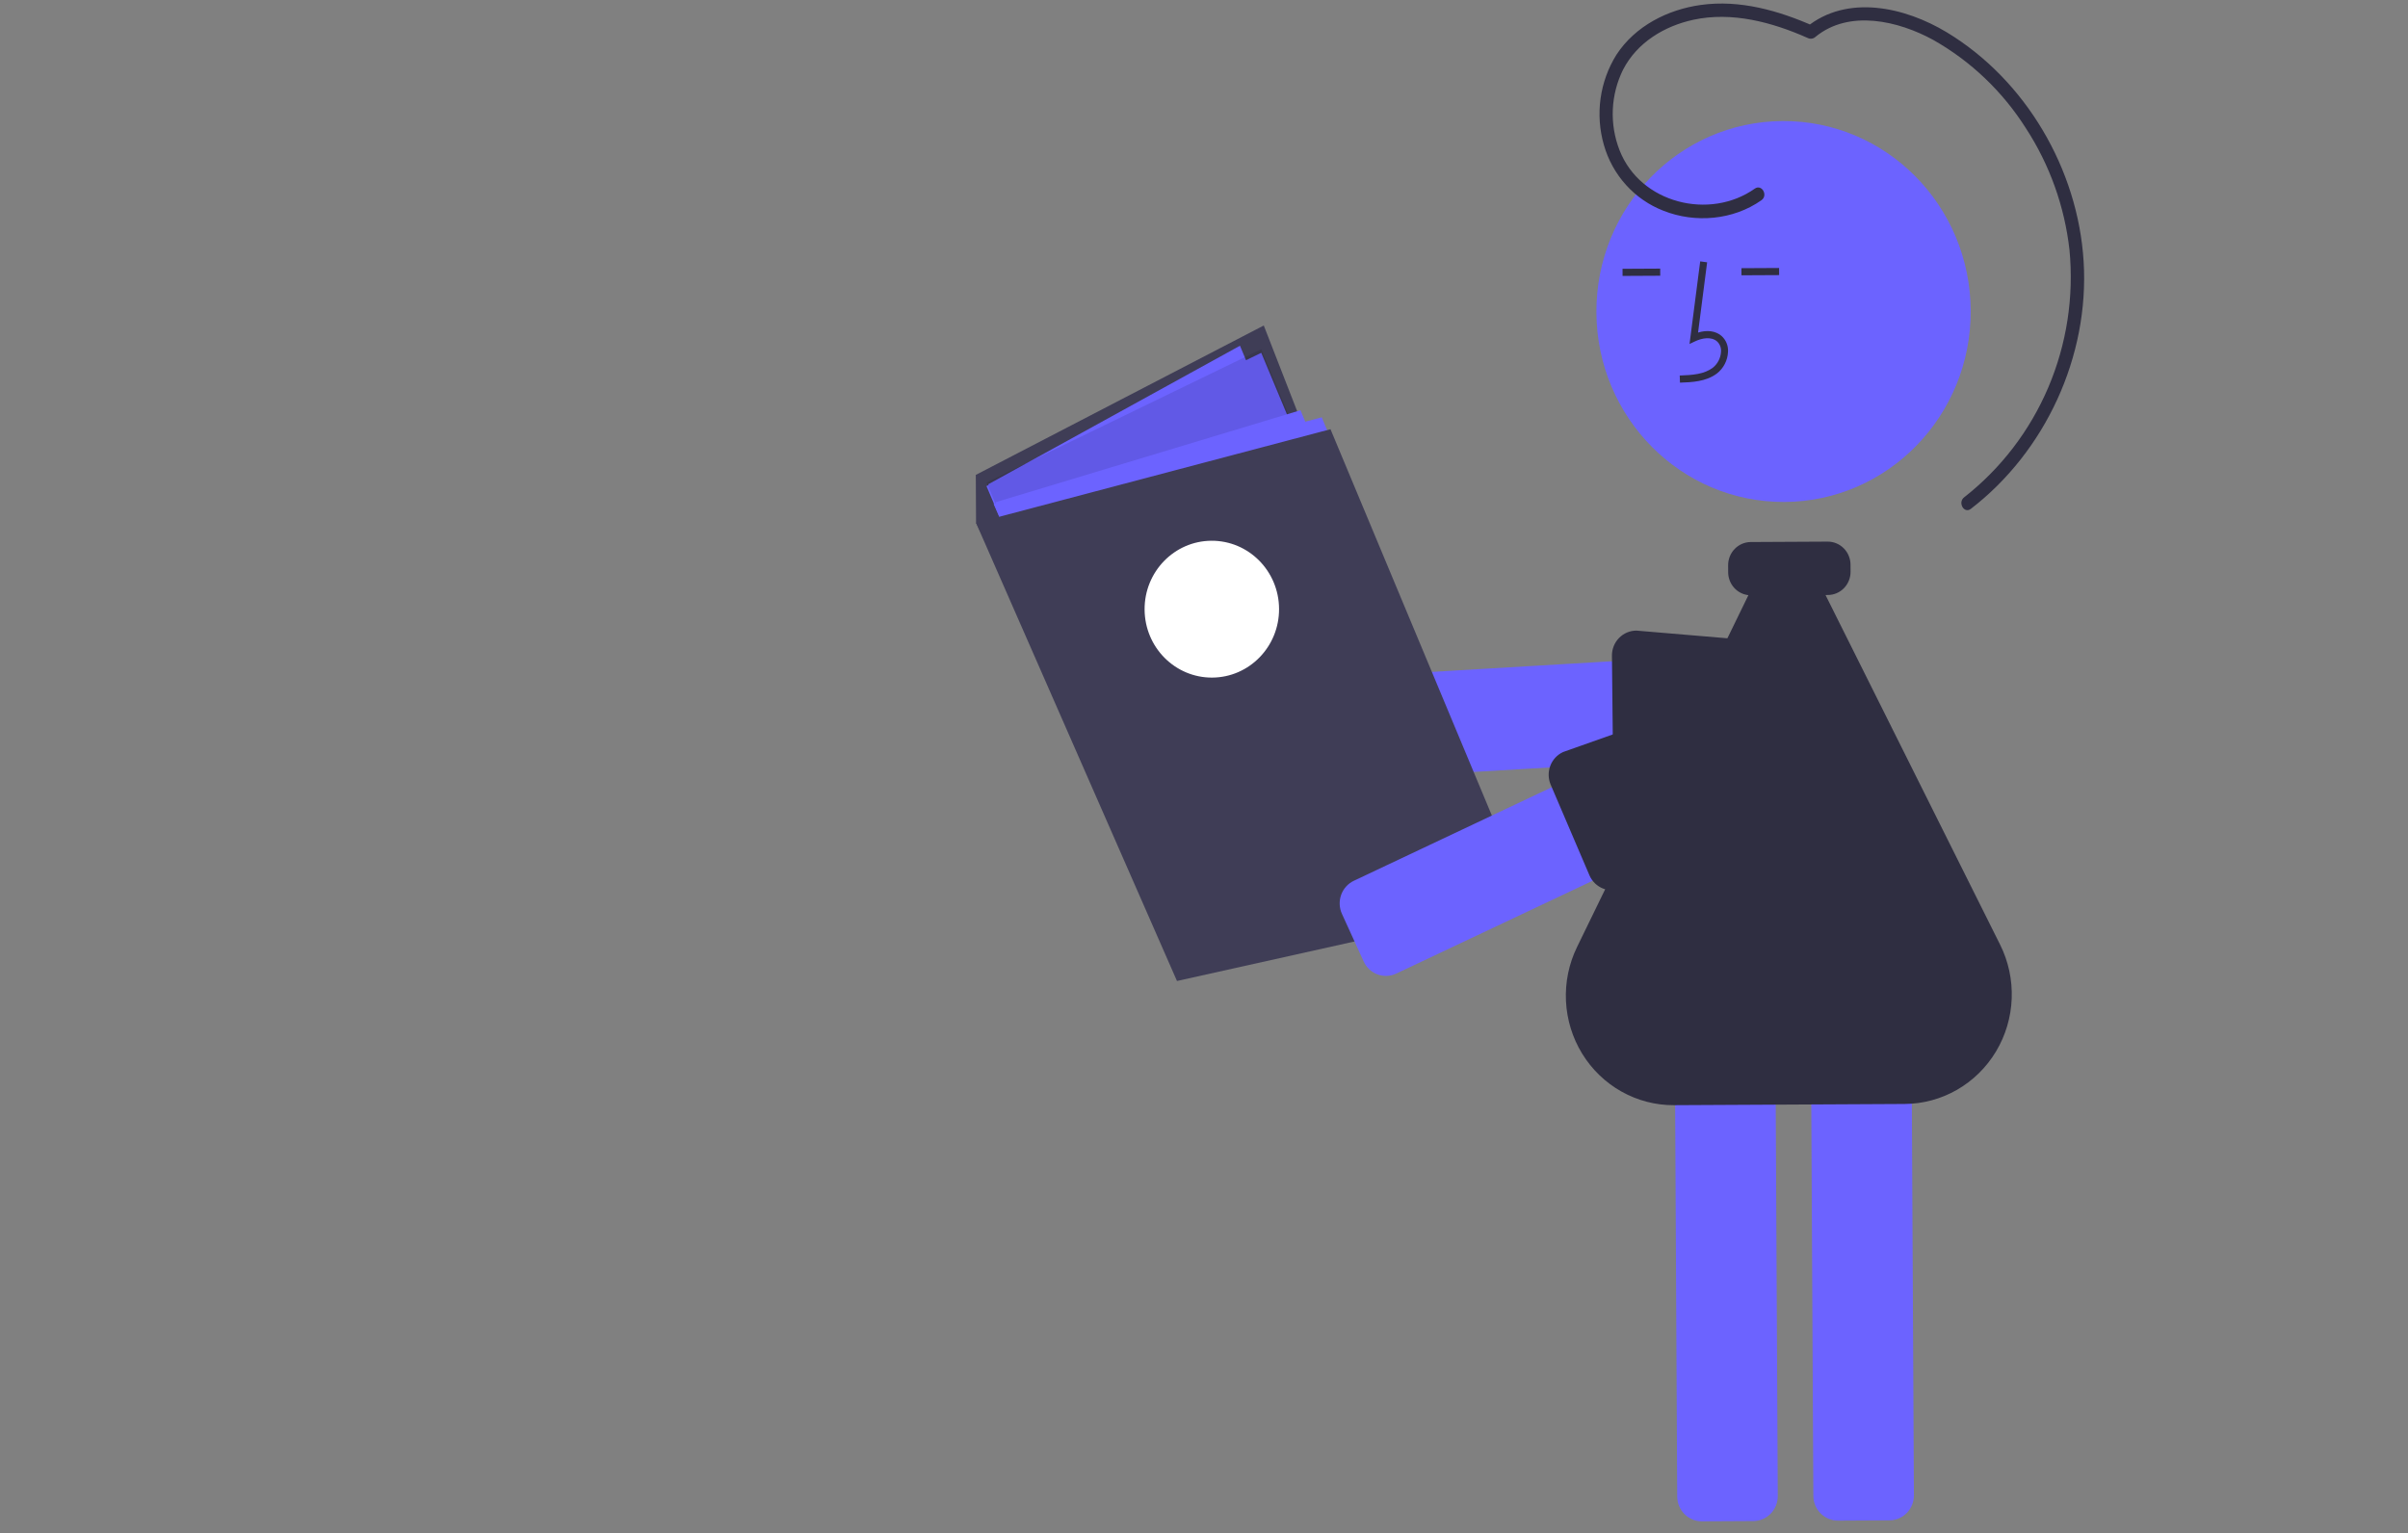 <svg width="493" height="314" viewBox="0 0 493 314" fill="none" xmlns="http://www.w3.org/2000/svg">
<rect x="0" y="0" width="493" height="314" fill="#808080" stroke="none"/>
<g id="undraw_Reading_list_re_bk72 1" clip-path="url(#clip0)">
<path id="Vector" d="M199.831 107.085L199.779 97.254L258.737 66.657L298.689 169.251L238.426 185.866L199.831 107.085Z" fill="#3F3D56"/>
<path id="Vector_2" d="M299.789 171.842L258.222 72.253L255.104 73.766L253.867 70.801L202.325 99.181L202.385 99.34L201.965 99.545L206.365 109.915L235.707 187.883L239.031 186.909L240.061 189.335L299.789 171.842Z" fill="#6C63FF"/>
<path id="Vector_3" opacity="0.1" d="M240.057 188.598L299.785 171.105L258.217 71.515L201.961 98.807L240.057 188.598Z" fill="black"/>
<g id="rukadesna">
<path id="Vector_4" d="M272.465 159.187C271.651 158.796 270.956 158.188 270.452 157.429C269.948 156.669 269.654 155.786 269.601 154.871L268.987 144.133C268.912 142.783 269.365 141.457 270.248 140.447C271.132 139.437 272.373 138.825 273.699 138.745L361.62 133.554C362.946 133.477 364.249 133.938 365.241 134.838C366.234 135.737 366.835 137 366.914 138.351L367.528 149.089C367.604 150.439 367.15 151.765 366.267 152.775C365.384 153.785 364.143 154.397 362.816 154.477L274.896 159.668C274.058 159.719 273.222 159.553 272.465 159.187V159.187Z" fill="#6C63FF"/>
<path id="Vector_5" d="M333.092 159.079C332.234 158.662 331.51 158.007 331.003 157.188C330.496 156.37 330.228 155.422 330.229 154.454L330.019 134.232C330.02 133.562 330.151 132.898 330.404 132.279C330.658 131.661 331.028 131.099 331.495 130.626C331.962 130.154 332.516 129.779 333.125 129.524C333.734 129.27 334.386 129.14 335.045 129.142L375.185 132.531C376.247 132.532 377.596 134.2 378.681 135.539C379.021 135.959 379.315 136.322 379.53 136.542C379.624 136.638 379.713 136.738 379.799 136.84C380.57 137.765 380.991 138.941 380.987 140.154L380.956 150.91C380.95 152.262 380.418 153.557 379.476 154.511C378.533 155.464 377.258 155.998 375.929 155.995L335.257 159.57C334.508 159.572 333.769 159.404 333.092 159.079V159.079Z" fill="#2F2E41"/>
</g>
<path id="Vector_6" d="M365.358 102.796C386.519 102.685 403.582 85.133 403.469 63.593C403.356 42.053 386.109 24.681 364.948 24.792C343.787 24.904 326.725 42.456 326.838 63.996C326.951 85.536 344.197 102.908 365.358 102.796Z" fill="#6C63FF"/>
<path id="Vector_7" d="M358.986 311.496L348.419 311.551C347.091 311.557 345.814 311.025 344.87 310.074C343.925 309.123 343.39 307.829 343.381 306.476L342.902 215.373C342.897 214.02 343.418 212.721 344.353 211.76C345.287 210.798 346.558 210.254 347.887 210.245L358.453 210.19C359.782 210.184 361.059 210.715 362.003 211.667C362.948 212.618 363.483 213.912 363.492 215.265L363.971 306.368C363.976 307.72 363.455 309.02 362.52 309.981C361.586 310.942 360.315 311.487 358.986 311.496Z" fill="#6C63FF"/>
<path id="Vector_8" d="M386.858 311.349L376.291 311.405C374.962 311.41 373.686 310.879 372.741 309.927C371.797 308.976 371.261 307.682 371.253 306.33L370.774 215.226C370.768 213.874 371.29 212.574 372.225 211.613C373.159 210.652 374.43 210.107 375.759 210.099L386.325 210.043C387.654 210.038 388.93 210.569 389.875 211.52C390.82 212.472 391.355 213.766 391.363 215.118L391.842 306.221C391.848 307.574 391.326 308.873 390.392 309.835C389.457 310.796 388.186 311.341 386.858 311.349V311.349Z" fill="#6C63FF"/>
<path id="Vector_9" d="M343.945 78.362L343.898 76.904C346.561 76.815 348.909 76.632 350.666 75.311C351.164 74.915 351.573 74.415 351.864 73.844C352.155 73.273 352.322 72.644 352.354 72.002C352.383 71.609 352.322 71.215 352.177 70.85C352.032 70.485 351.806 70.159 351.517 69.897C350.341 68.896 348.457 69.232 347.087 69.88L345.905 70.439L348.088 53.528L349.508 53.718L347.651 68.104C349.515 67.535 351.246 67.767 352.436 68.779C352.893 69.181 353.252 69.685 353.486 70.251C353.72 70.818 353.822 71.432 353.785 72.046C353.748 72.909 353.525 73.754 353.133 74.52C352.742 75.287 352.19 75.957 351.517 76.484C349.259 78.182 346.312 78.282 343.945 78.362Z" fill="#2F2E41"/>
<path id="Vector_10" d="M364.241 54.88L356.53 54.921L356.538 56.378L364.249 56.338L364.241 54.88Z" fill="#2F2E41"/>
<path id="Vector_11" d="M339.9 55.008L332.189 55.049L332.196 56.506L339.908 56.466L339.9 55.008Z" fill="#2F2E41"/>
<path id="Vector_12" d="M409.488 193.452L373.746 121.852L374.245 121.849C375.478 121.842 376.658 121.336 377.526 120.443C378.394 119.551 378.878 118.344 378.873 117.088L378.865 115.631C378.857 114.375 378.36 113.173 377.483 112.29C376.606 111.407 375.421 110.913 374.187 110.918L358.437 111.001C357.203 111.009 356.023 111.515 355.155 112.407C354.287 113.3 353.803 114.507 353.808 115.762L353.816 117.22C353.826 118.378 354.253 119.493 355.017 120.352C355.781 121.211 356.828 121.755 357.959 121.88L322.87 193.947C321.201 197.374 320.422 201.179 320.606 205C320.79 208.821 321.931 212.531 323.921 215.776C325.911 219.022 328.684 221.695 331.975 223.542C335.266 225.39 338.967 226.349 342.725 226.329L389.938 226.081C393.701 226.061 397.396 225.062 400.672 223.179C403.948 221.295 406.697 218.59 408.656 215.32C410.615 212.05 411.72 208.324 411.866 204.497C412.012 200.669 411.193 196.867 409.488 193.452Z" fill="#2F2E41"/>
<path id="Vector_13" d="M359.254 38.637C350.043 45.143 335.827 41.657 331.58 30.769C330.543 28.12 330.072 25.276 330.198 22.428C330.323 19.579 331.043 16.79 332.308 14.246C335.178 8.687 340.777 5.33 346.679 4.052C354.597 2.338 362.805 4.541 370.068 7.764C370.33 7.902 370.627 7.954 370.919 7.914C371.211 7.874 371.484 7.744 371.701 7.541C378.592 1.888 388.661 4.274 395.778 8.162C403.476 12.509 409.999 18.725 414.767 26.257C419.629 33.725 422.687 42.256 423.692 51.156C424.62 60.774 423.127 70.474 419.354 79.342C415.581 88.21 409.653 95.954 402.127 101.844C400.759 102.898 402.115 105.275 403.501 104.208C418.72 92.491 427.778 73.024 426.592 53.568C425.436 34.594 414.682 16.364 398.594 6.629C390.054 1.462 378.176 -1.275 369.783 5.61L371.416 5.386C364.152 2.162 356.2 -0.099 348.218 1.013C341.439 1.957 334.791 5.304 330.932 11.222C329.238 13.937 328.133 16.99 327.692 20.176C327.25 23.362 327.483 26.607 328.373 29.694C329.242 32.746 330.795 35.55 332.91 37.887C335.026 40.223 337.645 42.028 340.562 43.157C347.061 45.743 354.859 45.076 360.628 41.001C362.045 39.999 360.685 37.626 359.254 38.637L359.254 38.637Z" fill="#2F2E41"/>
<path id="Vector_14" d="M312.175 185.051L270.608 85.462L267.231 86.355L266.253 84.01L203.793 102.86L203.888 103.104L203.433 103.224L207.887 113.381L237.159 188.613L240.765 188.358L241.514 190.065L312.175 185.051Z" fill="#6C63FF"/>
<path id="Vector_15" d="M240.968 200.897L312.899 184.884L272.397 87.898L199.831 107.085L240.968 200.897Z" fill="#3F3D56"/>
<path id="Vector_16" d="M248.176 138.763C255.779 138.723 261.908 132.418 261.868 124.679C261.827 116.941 255.631 110.7 248.029 110.74C240.427 110.78 234.297 117.085 234.338 124.824C234.378 132.562 240.574 138.803 248.176 138.763Z" fill="white"/>
<g id="rukalijeva">
<path id="Vector_17" d="M359.354 142.151C359.874 142.173 360.388 142.278 360.877 142.461C361.496 142.689 362.065 143.04 362.549 143.493C363.034 143.946 363.426 144.493 363.702 145.101L368.154 154.857C368.712 156.084 368.77 157.487 368.313 158.757C367.857 160.027 366.924 161.061 365.72 161.632L285.848 199.384C284.642 199.952 283.264 200.011 282.016 199.546C280.768 199.081 279.752 198.132 279.191 196.905L274.74 187.15C274.181 185.923 274.124 184.52 274.58 183.25C275.036 181.98 275.969 180.946 277.173 180.375L357.046 142.623C357.767 142.28 358.558 142.118 359.354 142.151V142.151Z" fill="#6C63FF"/>
<path id="Vector_18" d="M360.857 139.9C361.788 139.939 362.689 140.241 363.461 140.771C364.233 141.302 364.845 142.04 365.229 142.903L369.577 152.707C370.068 153.813 370.155 155.061 369.823 156.226C369.786 156.355 369.745 156.483 369.697 156.61C369.59 156.9 369.467 157.353 369.325 157.878C368.873 159.551 368.311 161.633 367.317 162.09L332.093 181.846C331.492 182.126 330.844 182.283 330.184 182.307C329.523 182.331 328.865 182.221 328.247 181.986C327.628 181.75 327.062 181.391 326.579 180.932C326.097 180.472 325.709 179.92 325.438 179.307L317.505 160.754C316.961 159.521 316.919 158.118 317.389 156.854C317.859 155.59 318.802 154.567 320.012 154.01L358.629 140.34C359.327 140.018 360.091 139.867 360.857 139.9Z" fill="#2F2E41"/>
</g>
</g>
<defs>
<clipPath id="clip0">
<rect width="490.476" height="310.8" fill="white" transform="translate(0 2.578) rotate(-0.301)"/>
</clipPath>
</defs>
</svg>
